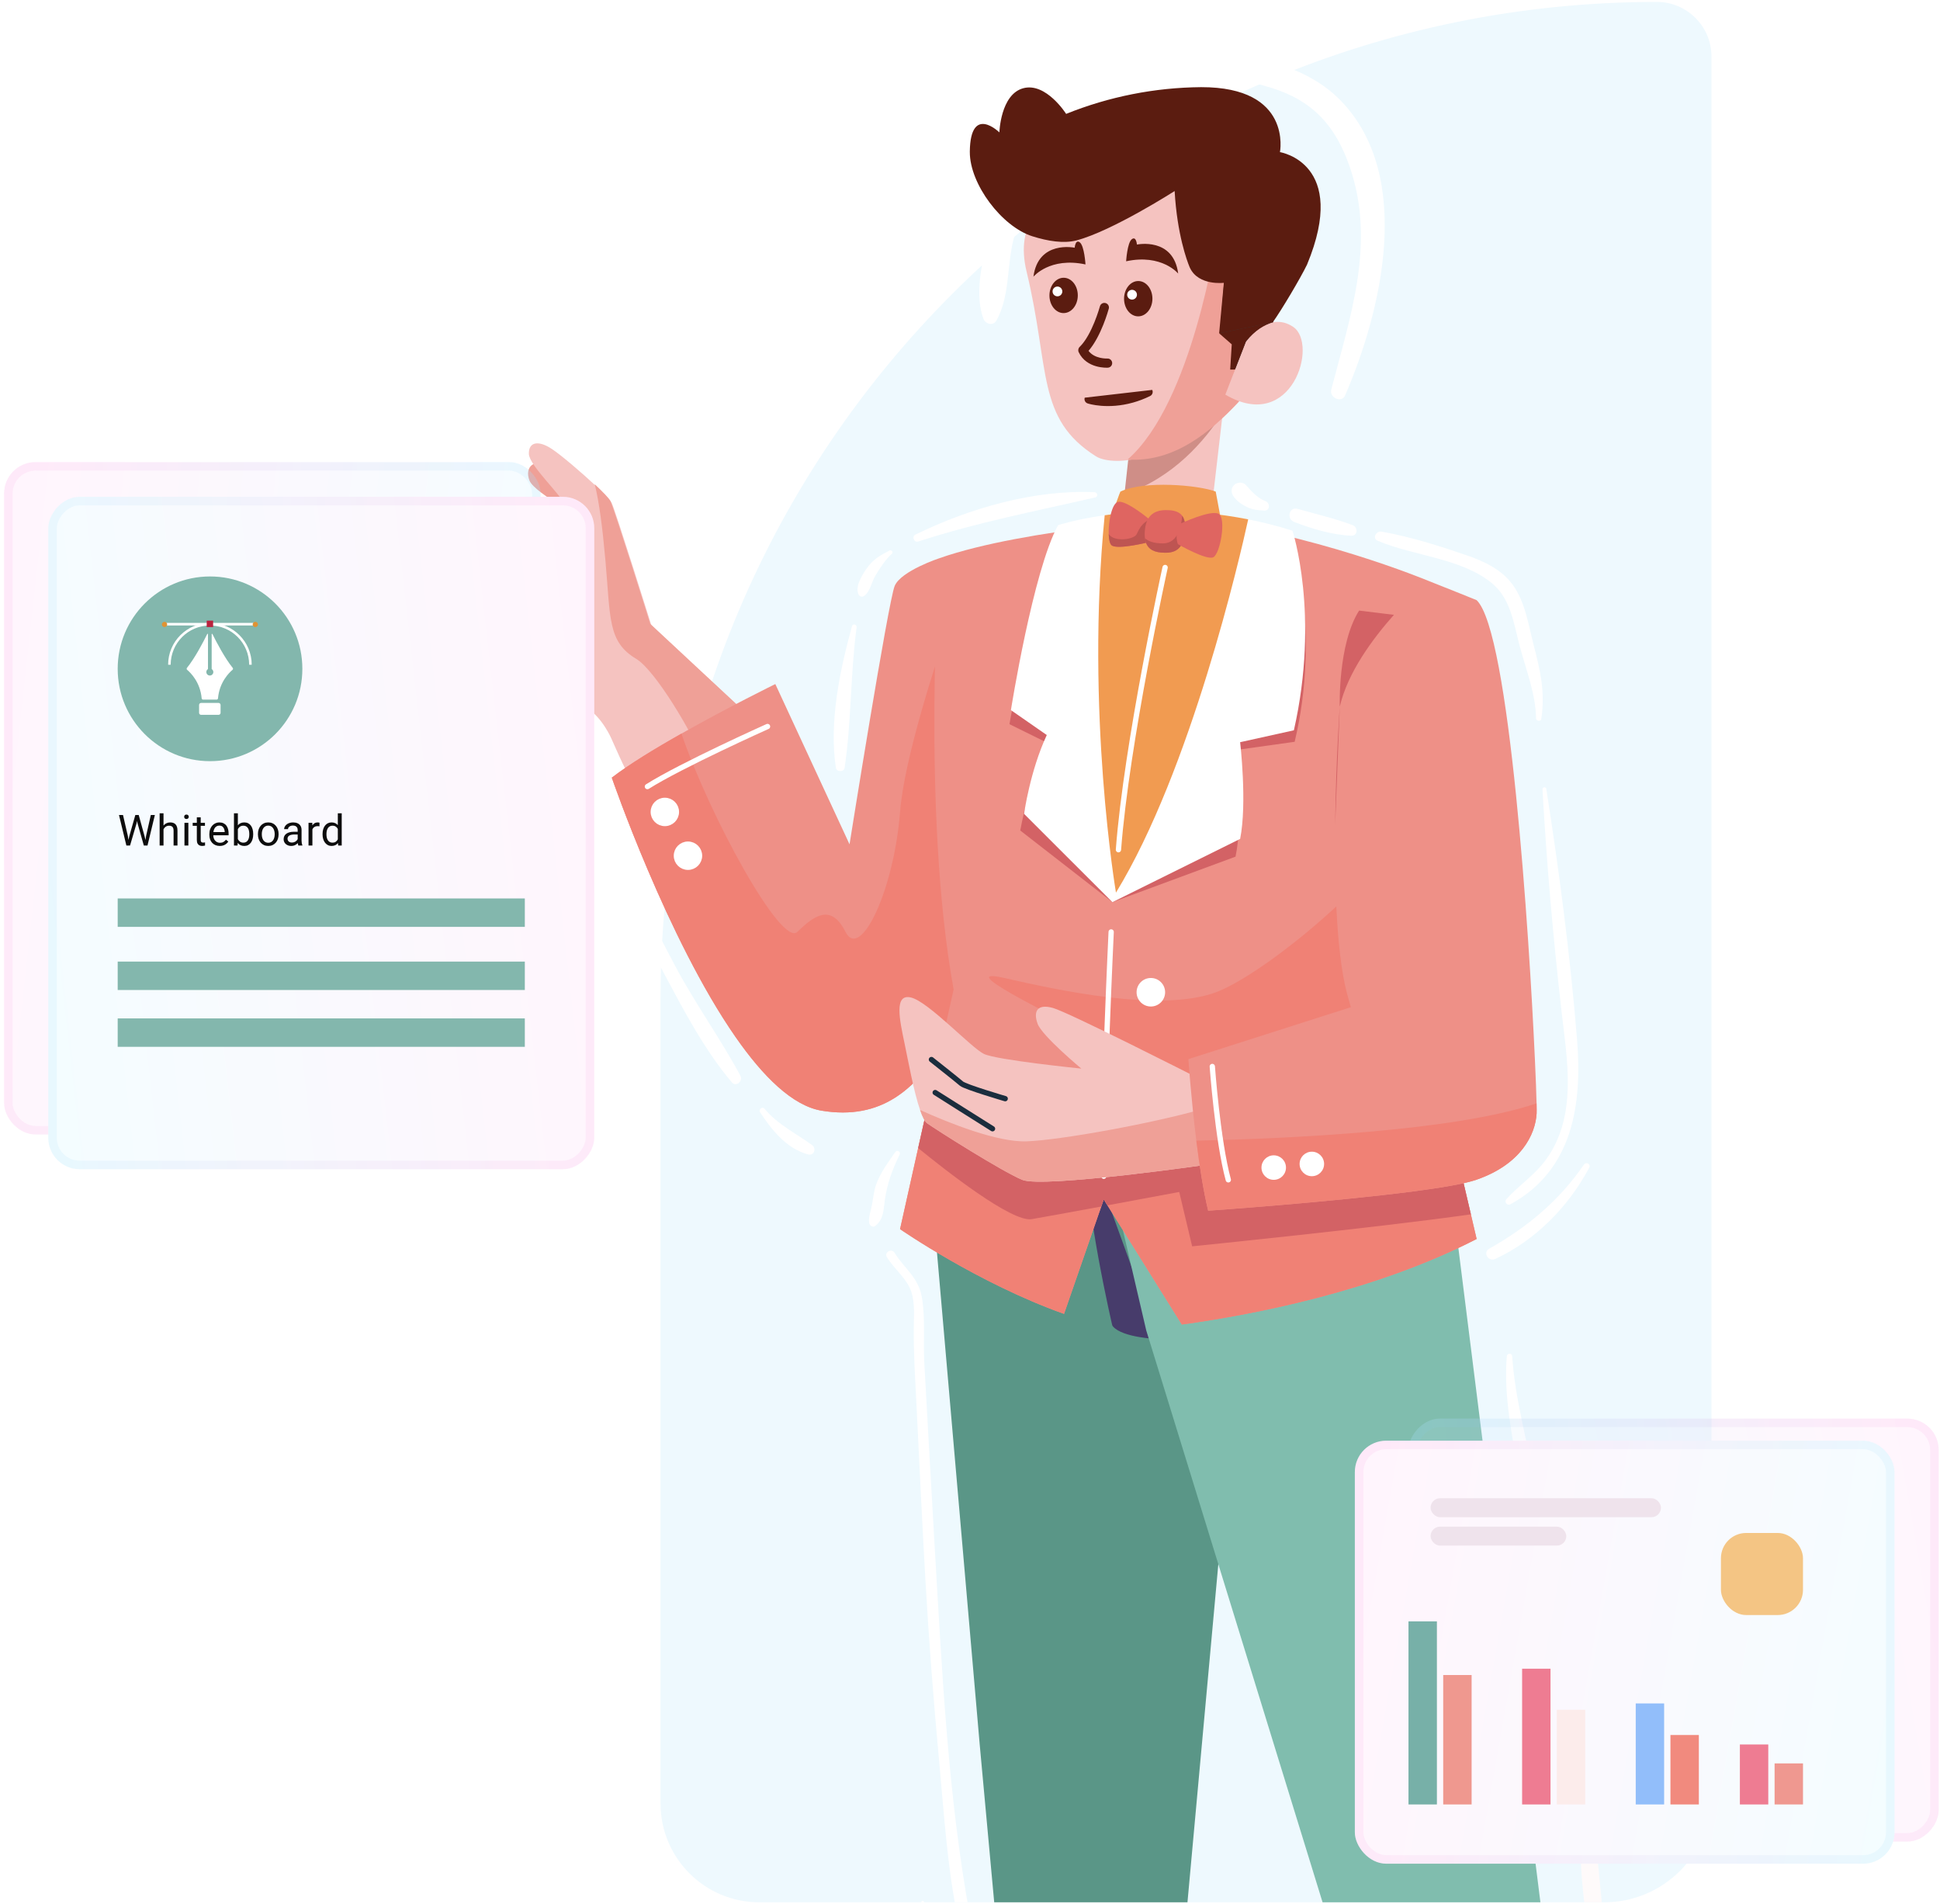                 <svg width="427" height="419" viewBox="0 0 427 419" fill="none" xmlns="http://www.w3.org/2000/svg">
                    <path d="M145.384 219.715C145.384 98.605 243.564 0.425 364.674 0.425C371.316 0.425 376.7 5.809 376.7 12.451V394.982C376.7 408.026 366.126 418.6 353.082 418.6H167.124C155.117 418.6 145.384 408.867 145.384 396.86V219.715Z" fill="#EEF9FE"/>
                    <g clip-path="url(#clip0_103_3)">
                    <path d="M205.838 271.112L207.377 288.768L212.366 346.201L215.63 383.808L224.463 479.877L255.515 482.699L270.352 320.158C270.352 320.158 275.59 239.672 247.378 237.451C219.155 235.23 206.148 246.136 205.838 271.112Z" fill="#5A9687"/>
                    <path d="M196.89 275.664C199.193 279.335 202.161 281.072 202.914 285.521C203.714 290.239 203.175 295.234 203.448 300.008C204.228 313.64 204.945 327.275 205.755 340.905C207.354 367.834 208.653 395.566 213.582 422.125C213.896 423.815 211.343 424.556 210.977 422.843C208.538 411.427 207.835 399.688 206.757 388.085C205.511 374.674 204.462 361.252 203.694 347.805C202.956 334.885 202.357 321.957 201.715 309.032C201.434 303.366 201.059 297.707 201.124 292.034C201.153 289.557 201.379 286.701 200.604 284.316C199.629 281.312 196.833 279.281 195.212 276.645C194.555 275.576 196.227 274.607 196.89 275.664Z" fill="white"/>
                    <path d="M203.448 418.537C206.367 425.661 209.196 434.115 209.709 441.845C210.31 450.883 210.143 459.888 211.399 468.899C211.6 470.334 209.398 470.949 209.203 469.504C208.115 461.46 206.477 453.445 206.437 445.305C206.393 436.248 203.442 427.661 202.768 418.629C202.737 418.206 203.313 418.207 203.448 418.537Z" fill="white"/>
                    <path d="M254.617 294.062C254.617 294.062 247.286 293.744 245.366 291.46C245.366 291.46 239.257 265.273 239.606 252.71" fill="#473C6B"/>
                    <path d="M254.617 294.062C254.617 294.062 247.286 293.744 245.366 291.46C245.366 291.46 239.257 265.273 239.606 252.71" stroke="#473C6B" stroke-width="1.165" stroke-miterlimit="10" stroke-linecap="round" stroke-linejoin="round"/>
                    <path d="M244.573 259.623L252.293 292.763L255.458 303.012L296.378 435.708L320.846 483.103C320.846 483.103 347.058 484.194 347.058 483.103C347.058 481.998 320.618 271.646 320.618 271.646C320.618 271.646 316.758 237.364 283.049 233.531C249.339 229.697 244.573 259.623 244.573 259.623Z" fill="#80BDAE"/>
                    <path d="M332.838 298.455C333.439 307.789 336.206 317.262 337.798 326.484C339.419 335.877 340.981 345.282 342.402 354.707C342.66 356.417 340.089 357.196 339.753 355.437C337.828 345.341 336.033 335.212 334.37 325.069C332.933 316.303 330.916 307.379 331.654 298.455C331.717 297.699 332.789 297.689 332.838 298.455Z" fill="white"/>
                    <path d="M343.452 369.924C343.445 372.672 343.799 375.386 344.371 378.071C344.836 380.251 345.592 382.341 345.675 384.583C345.7 385.254 344.761 385.677 344.303 385.151C340.849 381.186 340.984 374.849 341.487 369.924C341.613 368.693 343.456 368.633 343.452 369.924Z" fill="#FEFAFA"/>
                    <path d="M349.971 397.704C352.252 409.852 352.501 422.46 354.379 434.704C356.277 447.076 358.74 459.262 361.57 471.446C361.795 472.414 360.394 472.797 360.084 471.855C356.098 459.717 352.992 447.121 351.006 434.501C349.145 422.678 346.981 409.913 348.172 397.947C348.266 397.005 349.765 396.607 349.971 397.704Z" fill="#FEFAFA"/>
                    <path d="M137.837 154.295C137.468 153.998 133.399 154.009 133.399 154.009C133.399 154.009 116.525 148.605 112.35 145.86C108.174 143.114 111.2 140.145 115.018 141.535C118.836 142.925 129.327 142.023 129.327 142.023L134.878 148.431L137.837 154.295Z" fill="#EFA097"/>
                    <path d="M128.333 132.077C128.333 132.077 114.955 128.426 113.288 125.79C111.621 123.153 113.216 120.787 117.025 121.719C120.834 122.65 130.9 124.714 130.9 124.714L128.333 132.077Z" fill="#EFA097"/>
                    <path d="M129.786 122.838C129.786 122.838 116.407 119.188 114.741 116.551C113.074 113.915 114.669 111.549 118.477 112.481C122.286 113.412 132.352 115.476 132.352 115.476L129.786 122.838Z" fill="#EFA097"/>
                    <path d="M129.966 114.936C129.966 114.936 117.616 108.628 116.523 105.706C115.43 102.784 117.475 100.794 121.013 102.485C124.551 104.175 132.286 109.252 132.286 109.252L129.966 114.936Z" fill="#EFA097"/>
                    <path d="M121.515 98.825C123.469 100.123 127.975 103.941 131.172 106.943C132.945 108.609 134.315 110.022 134.615 110.633C135.464 112.34 143.385 137.657 143.385 137.657L166.36 158.902L148.252 169.85C148.252 169.85 138.957 171.029 138.437 170.612C137.918 170.196 134.615 162.624 134.615 162.624C134.615 162.624 132.508 157.68 128.988 155.701C125.456 153.718 122.405 148.805 122.263 146.641C122.122 144.477 124.68 112.905 124.184 110.969C123.688 109.033 116.456 102.442 116.406 99.854C116.346 97.25 118.488 96.799 121.515 98.825Z" fill="#F5C3C0"/>
                    <path d="M130.902 106.554C132.674 108.22 134.044 109.633 134.344 110.244C135.193 111.951 143.114 137.268 143.114 137.268L167.101 159.624L154.297 166.34C152.651 161.857 144.351 147.58 140.038 144.984C133.732 141.209 134.409 136.2 133.237 123.122C132.61 116.155 131.912 110.632 130.902 106.554Z" fill="#EFA097"/>
                    <path d="M134.658 171.123C134.658 171.123 146.859 206.62 161.938 228.246C167.97 236.906 174.461 243.333 180.829 244.4C187.394 245.492 192.619 244.301 196.926 241.596C207.265 235.12 212.428 219.983 218.46 206.62C218.559 206.397 218.658 206.161 218.758 205.913C218.832 205.714 218.907 205.516 218.981 205.317C224.244 190.292 215.183 152.772 210.008 133.95C208.146 127.176 206.793 122.821 206.793 122.821C206.793 122.821 198.329 125.613 196.926 128.925C195.524 132.238 186.985 185.788 186.985 185.788L170.651 150.526C170.651 150.526 160.226 155.638 149.986 161.433C144.178 164.708 138.431 168.219 134.658 171.123Z" fill="#EE9087"/>
                    <path d="M196.308 121.849C194.929 123.076 193.583 125.131 192.64 126.724C191.838 128.081 191.476 130.357 190.11 131.189C189.748 131.41 189.235 131.272 189.026 130.905C188.085 129.251 189.696 126.627 190.642 125.248C192.077 123.157 193.579 122.281 195.767 121.148C196.197 120.925 196.705 121.496 196.308 121.849Z" fill="white"/>
                    <path d="M188.538 138.07C187.158 148.316 187.423 158.795 185.897 168.967C185.755 169.916 184.124 169.916 183.98 168.967C182.454 158.866 184.848 147.524 187.526 137.791C187.711 137.119 188.626 137.423 188.538 138.07Z" fill="white"/>
                    <path d="M136.36 187.877C140.295 196.251 144.369 204.621 148.728 212.785C153.109 220.991 158.591 228.564 162.974 236.733C163.587 237.874 162.014 239.258 161.098 238.181C155.106 231.128 150.532 222.395 146.186 214.27C141.712 205.906 138.033 197.427 134.992 188.453C134.724 187.661 135.997 187.105 136.36 187.877Z" fill="white"/>
                    <path d="M168.258 243.958C171.169 247.456 175.145 249.359 178.748 251.974C179.735 252.69 179.19 254.386 177.879 254.034C173.12 252.758 169.845 248.643 167.276 244.715C166.893 244.13 167.8 243.408 168.258 243.958Z" fill="white"/>
                    <path d="M134.658 171.122C134.658 171.122 146.859 206.62 161.938 228.245C167.97 236.906 174.461 243.333 180.829 244.4C187.394 245.492 192.619 244.301 196.926 241.596C207.265 235.119 212.428 219.982 218.46 206.62C218.559 206.396 218.658 206.16 218.758 205.912C218.832 205.714 218.907 205.515 218.981 205.317C224.244 190.292 215.183 152.772 210.008 133.95C205.602 146.655 199.011 167.164 198.105 178.666C196.727 196.16 189.305 211.434 186.103 205.069C182.901 198.704 179.19 201.495 175.479 205.069C171.979 208.419 156.254 179.72 149.986 161.432C144.178 164.708 138.431 168.219 134.658 171.122Z" fill="#F08175"/>
                    <path d="M168.937 159.867C168.937 159.867 149.943 168.376 142.497 173.085L168.937 159.867Z" fill="white"/>
                    <path d="M168.937 159.867C168.937 159.867 149.943 168.376 142.497 173.085" stroke="white" stroke-width="1.165" stroke-miterlimit="10" stroke-linecap="round" stroke-linejoin="round"/>
                    <path d="M146.334 181.209C144.928 181.209 143.789 180.07 143.789 178.664C143.789 177.259 144.928 176.12 146.334 176.12C147.74 176.12 148.879 177.259 148.879 178.664C148.879 180.07 147.74 181.209 146.334 181.209Z" fill="white" stroke="white" stroke-width="1.165" stroke-miterlimit="10" stroke-linecap="round" stroke-linejoin="round"/>
                    <path d="M151.424 190.842C150.019 190.842 148.879 189.703 148.879 188.298C148.879 186.893 150.019 185.754 151.424 185.754C152.83 185.754 153.97 186.893 153.97 188.298C153.97 189.703 152.83 190.842 151.424 190.842Z" fill="white" stroke="white" stroke-width="1.165" stroke-miterlimit="10" stroke-linecap="round" stroke-linejoin="round"/>
                    <path d="M246.107 125.061L265.118 125.424L269.141 90.81L269.725 85.842L250.255 86.459L247.858 108.724L246.107 125.061Z" fill="#F5C3C0"/>
                    <path d="M247.496 108.758C258.261 105.144 265.233 96.937 269.132 90.817L269.725 85.842L249.933 86.459L247.496 108.758Z" fill="#CF8E87"/>
                    <path d="M241.244 100.425C243.221 101.672 247.844 101.814 251.664 100.425C258.608 100.734 266.714 94.72 272.381 88.687C274.509 86.444 276.057 83.93 277.198 81.377C280.699 73.836 280.602 66.236 280.602 66.236C281.202 61.75 281.241 57.67 280.506 54.092C279.577 49.587 277.411 45.952 273.619 43.496C271.376 42.065 268.571 41.04 265.128 40.498C249.692 38.101 220.752 38.226 225.962 59.801C231.172 81.377 228.046 92.092 241.244 100.425Z" fill="#F5C3C0"/>
                    <path d="M293.015 85.734C297.228 69.509 302.836 53.532 297.119 36.826C293.996 27.701 288.977 22.142 279.693 19.285C268.026 15.694 253.106 14.431 244.733 25.609C243.128 27.751 240.12 25.488 241.798 23.345C253.31 8.634 282.163 8.85 295.064 22.105C311.309 38.795 304.016 68.664 296.056 87.016C295.29 88.783 292.555 87.504 293.015 85.734Z" fill="white"/>
                    <path d="M231.771 32.628C227.394 37.994 224.685 46.175 223.046 52.792C221.607 58.603 222.26 65.285 219.321 70.523C218.613 71.784 216.918 71.344 216.466 70.15C214.066 63.798 216.858 54.042 219.016 47.863C221.55 40.607 225.246 36.656 230.975 31.832C231.534 31.361 232.229 32.067 231.771 32.628Z" fill="white"/>
                    <path d="M248.191 101.119C258.611 101.814 266.714 94.719 272.381 88.686C274.509 86.443 276.057 83.929 277.198 81.377C280.699 73.835 280.602 66.236 280.602 66.236C281.202 61.75 281.241 57.67 280.506 54.092C279.577 49.587 277.411 45.951 273.619 43.495C273.407 43.708 273.233 43.959 273.116 44.25C271.492 48.272 267.797 51.984 267.797 51.984C267.797 51.984 262.544 88.569 248.191 101.119Z" fill="#EFA097"/>
                    <path d="M271.253 75.736L270.892 81.156L277.205 81.38C280.695 73.828 280.599 66.228 280.599 66.228C281.208 61.749 281.25 57.664 280.51 54.097C276.42 53.557 269.538 60.756 269.538 60.756L268.51 73.259L271.253 75.736Z" fill="#3B3736"/>
                    <path d="M274.203 75.243C274.203 75.243 279.017 68.177 284.627 71.924C290.236 75.672 284.38 95.481 269.699 86.836L274.203 75.243Z" fill="#F5C3C0"/>
                    <path d="M287.681 58.232C286.255 61.182 282.06 68.253 280.145 70.912L268.336 73.343L269.378 62.232C269.378 62.232 263.834 62.933 261.931 58.982C261.884 58.892 261.842 58.8 261.806 58.704C261.271 57.406 259.083 51.566 258.541 42.038C258.541 42.038 244.843 50.809 236.966 52.892C234.131 53.642 230.603 53.059 227.241 51.996C220.496 49.871 213.438 40.511 213.459 33.442C213.459 33.395 213.459 33.349 213.459 33.303C213.612 22.886 219.968 29.136 219.968 29.136C219.968 29.136 220.211 20.762 225.226 19.414C230.241 18.067 234.659 25.06 234.659 25.06C244.103 21.259 254.176 19.264 264.355 19.178C284.549 19.13 281.721 33.476 281.721 33.476C281.721 33.476 296.962 35.858 287.681 58.232Z" fill="#5B1C10"/>
                    <path d="M280.145 70.912L268.336 73.343L271.114 75.773L270.767 81.328H271.809L274.24 75.079C276.356 72.64 278.061 71.606 280.145 70.912Z" fill="#5B1C10"/>
                    <path d="M198.105 270.468C198.105 270.468 215.308 282.404 234.198 289.116L242.935 263.929L260.125 291.461C275.478 289.352 302.398 284.252 325.012 272.639L310.428 210.292L311.868 179.659L314.313 127.784C314.313 127.784 288.758 117.101 261.292 113.999C261.292 113.999 225.87 116.158 206.793 122.821C206.793 122.821 202.76 178.344 209.896 217.737L204.485 241.919L198.105 270.468Z" fill="#EE9087"/>
                    <path d="M297.451 117.882C293.261 117.713 288.715 116.357 284.829 114.841C283.089 114.163 283.737 111.444 285.618 111.978C289.621 113.115 293.882 114.097 297.763 115.579C298.916 116.02 298.869 117.939 297.451 117.882Z" fill="white"/>
                    <path d="M241.096 109.448C227.909 112.494 215.013 114.947 202.093 119.164C201.214 119.451 200.609 118.068 201.457 117.654C213.339 111.844 227.631 107.706 240.941 108.307C241.57 108.336 241.76 109.294 241.096 109.448Z" fill="white"/>
                    <path d="M278.286 112.352C277.019 112.291 275.806 112.183 274.642 111.654C273.485 111.128 272.392 110.393 271.609 109.385C270.992 108.59 270.834 107.521 271.609 106.746C272.284 106.071 273.585 105.982 274.249 106.746C275.442 108.121 276.821 109.639 278.565 110.296C279.596 110.684 279.55 112.413 278.286 112.352Z" fill="white"/>
                    <path d="M198.01 254.076C196.409 257.298 195.253 260.516 194.753 264.082C194.447 266.269 194.487 268.377 192.62 269.771C192.032 270.209 191.343 269.598 191.292 269.009C191.177 267.672 191.64 266.562 191.895 265.254C192.189 263.748 192.313 262.198 192.814 260.739C193.725 258.088 195.486 255.802 197.046 253.512C197.451 252.918 198.331 253.429 198.01 254.076Z" fill="white"/>
                    <path d="M198.105 270.468C198.105 270.468 215.308 282.404 234.198 289.116L242.389 265.492L242.935 263.929L243.754 265.232L260.125 291.461C275.478 289.352 302.398 284.252 325.012 272.639L323.746 267.217L317.503 240.529L310.428 210.292L311.868 179.659C298.7 198.195 276.533 215.044 267.634 218.345C255.334 222.898 232.547 217.811 221.066 215.206C209.586 212.6 230.176 222.749 241.731 228.593C247.614 231.571 245.79 237.874 236.841 241.385C230.065 244.053 219.192 245.12 204.485 241.919L202.089 252.626L198.105 270.468Z" fill="#F08175"/>
                    <path d="M202.09 252.626C207.861 257.341 222.68 269.016 227.074 268.272C229.457 267.862 235.873 266.696 242.389 265.493L242.935 263.929L243.755 265.232C251.797 263.743 259.554 262.291 259.554 262.291L262.396 274.252C262.396 274.252 302.808 270.182 323.746 267.217L317.503 240.529L236.841 241.385C230.065 244.053 219.192 245.12 204.485 241.919L202.09 252.626Z" fill="#D36265"/>
                    <path d="M244.571 205.072C244.571 205.072 242.741 243.63 242.945 258.821L244.571 205.072Z" fill="white"/>
                    <path d="M244.571 205.072C244.571 205.072 242.741 243.63 242.945 258.821" stroke="white" stroke-width="1.165" stroke-miterlimit="10" stroke-linecap="round" stroke-linejoin="round"/>
                    <path d="M253.306 221.481C251.572 221.481 250.166 220.075 250.166 218.342C250.166 216.608 251.572 215.203 253.306 215.203C255.04 215.203 256.446 216.608 256.446 218.342C256.446 220.075 255.04 221.481 253.306 221.481Z" fill="white"/>
                    <path d="M252.298 246.695C250.564 246.695 249.158 245.29 249.158 243.556C249.158 241.822 250.564 240.417 252.298 240.417C254.032 240.417 255.438 241.822 255.438 243.556C255.438 245.29 254.032 246.695 252.298 246.695Z" fill="#1B2D3D"/>
                    <path d="M230.4 163.405C226.714 170.939 224.558 182.747 224.558 182.747L244.847 198.518L271.944 188.504C273.52 180.982 272.958 164.91 272.958 164.91L284.96 163.231C290.731 138.899 284.476 120.474 284.476 120.474C281.15 119.467 277.898 118.685 274.733 118.093C261.925 115.652 250.717 116.209 243.146 117.228C236.717 118.105 232.895 119.301 232.895 119.301C227.371 128.873 222.189 159.355 222.189 159.355L230.4 163.405Z" fill="#D36265"/>
                    <path d="M230.4 161.743C226.714 169.634 225.398 179.088 225.398 179.088L244.847 198.518L272.959 184.597C274.535 176.718 272.959 163.318 272.959 163.318L284.787 160.7C290.558 135.216 284.476 116.778 284.476 116.778C281.15 115.724 277.898 114.905 274.733 114.285C261.925 111.729 250.717 112.312 243.146 113.379C236.717 114.297 232.895 115.55 232.895 115.55C227.372 125.575 222.506 156.259 222.506 156.259L230.4 161.743Z" fill="white"/>
                    <path d="M245.628 196.421C262.148 169.398 272.946 122.449 274.733 114.285C261.925 111.729 250.717 112.312 243.146 113.379C238.864 156.68 245.628 196.421 245.628 196.421Z" fill="#F19B51"/>
                    <path d="M256.446 124.874C256.446 124.874 247.959 163.391 246.174 186.979" stroke="white" stroke-width="1.165" stroke-miterlimit="10" stroke-linecap="round" stroke-linejoin="round"/>
                    <path d="M267.583 108.173C263.725 106.709 251.789 105.704 246.604 108.173C246.604 108.173 244.881 112.209 244.718 114.809C244.718 114.809 246.363 117.043 253.477 118.232C260.59 119.421 269.03 115.946 269.03 115.946L267.583 108.173Z" fill="#F19B51"/>
                    <path d="M244.03 117.531C244.069 118.701 244.275 119.64 244.648 119.974C245.921 121.067 252.919 119.28 252.919 119.28C252.919 119.28 254.412 117.325 253.614 114.792C253.614 114.792 253.408 114.611 253.048 114.316C251.569 113.12 247.581 110.033 246.05 110.445C244.712 110.818 243.94 114.792 244.03 117.531Z" fill="#DF6561"/>
                    <path d="M244.03 117.531C244.069 118.701 244.275 119.64 244.648 119.974C245.921 121.067 252.92 119.28 252.92 119.28C252.92 119.28 254.412 117.325 253.614 114.792C253.614 114.792 253.408 114.612 253.048 114.316C251.376 115.062 250.745 116.348 250.179 117.556C249.639 118.701 245.291 119.37 244.03 117.531Z" fill="#BE5552"/>
                    <path d="M252.005 118.457C252.289 120.579 253.626 121.415 255.543 121.582C257.987 121.801 260.187 121.376 260.702 117.737C260.985 115.757 260.856 114.368 260.2 113.493C259.647 112.747 258.733 112.362 257.396 112.271C254.823 112.091 252.43 112.786 252.018 116.438C251.928 117.21 251.928 117.878 252.005 118.457Z" fill="#DF6561"/>
                    <path d="M252.006 118.457C252.289 120.578 253.627 121.414 255.544 121.582C257.988 121.8 260.188 121.376 260.703 117.736C260.986 115.756 260.857 114.367 260.201 113.493C260.059 115.563 259.352 119.537 256.02 119.575C253.872 119.588 252.675 119.035 252.006 118.457Z" fill="#BE5552"/>
                    <path d="M259.8 115.235C259.8 115.235 266.555 112.071 268.251 113.083C269.948 114.095 268.564 121.915 267.039 122.629C265.514 123.344 259.255 119.741 259.255 119.741C259.255 119.741 258.344 117.458 259.8 115.235Z" fill="#DF6561"/>
                    <path d="M199.098 229.623C199.892 233.407 201.133 240.28 202.511 244.251C203.008 245.715 203.529 246.782 204.038 247.154C205.962 248.531 220.421 257.713 225.001 259.623C229.58 261.534 266.827 256.125 266.827 256.125L264.543 244.077L263.19 236.968C263.19 236.968 235.24 222.761 231.74 221.794C228.252 220.826 227.408 222.588 228.376 225.268C229.332 227.935 238.008 235.144 238.008 235.144C238.008 235.144 219.341 233.258 216.573 231.918C213.793 230.59 204.398 220.466 200.55 219.511C196.69 218.543 198.018 224.449 199.098 229.623Z" fill="#F5C3C0"/>
                    <path d="M202.511 244.251C203.008 245.715 203.529 246.782 204.038 247.154C205.962 248.531 220.421 257.713 225.001 259.623C229.58 261.534 266.827 256.125 266.827 256.125L264.543 244.077C253.882 247.142 233.602 250.864 225.994 251.149C219.564 251.397 208.978 247.166 202.511 244.251Z" fill="#EFA097"/>
                    <path d="M205.01 233.149C205.01 233.149 210.802 237.728 211.63 238.452C212.457 239.176 221.248 241.761 221.248 241.761" stroke="#1B2D3D" stroke-width="1.165" stroke-miterlimit="10" stroke-linecap="round" stroke-linejoin="round"/>
                    <path d="M205.838 240.416C205.838 240.416 217.111 247.55 218.456 248.378" stroke="#1B2D3D" stroke-width="1.165" stroke-miterlimit="10" stroke-linecap="round" stroke-linejoin="round"/>
                    <path d="M261.565 233.06C261.565 233.06 262.148 241.621 263.315 251.001C263.985 256.361 264.854 261.981 265.921 266.41C265.921 266.41 292.966 264.537 310.974 262.18C317.279 261.361 322.48 260.48 325.012 259.586C334.804 256.187 337.969 249.611 338.217 244.995C338.23 244.685 338.23 243.928 338.205 242.787C338.155 240.727 338.044 237.452 337.845 233.27C336.592 205.652 332.26 138.962 325.012 132.064C325.012 132.064 318.508 129.421 314.313 127.783C314.313 127.783 298.054 141.68 294.889 155.489C294.889 155.489 291.749 199.684 296.366 218.183L297.322 221.632L261.565 233.06Z" fill="#EE9087"/>
                    <path d="M338.083 158.035C338.043 152.65 335.705 146.897 334.363 141.681C333.156 136.994 332.435 131.805 328.57 128.502C321.918 122.818 311.093 122.363 303.209 118.98C301.991 118.457 302.926 116.784 304.052 116.98C310.345 118.077 316.772 120.117 322.815 122.195C326.631 123.507 330.448 125.278 332.906 128.611C335.674 132.367 336.413 137.475 337.547 141.878C339.035 147.66 340.12 152.261 339.246 158.192C339.146 158.866 338.088 158.683 338.083 158.035Z" fill="white"/>
                    <path d="M340.337 173.551C343.21 191.876 345.62 210.316 347.119 228.819C348.266 242.991 346.188 257.521 332.448 264.996C331.714 265.396 331.016 264.469 331.569 263.857C334.204 260.938 337.478 258.803 339.908 255.657C342.803 251.91 344.301 247.509 344.826 242.822C345.579 236.103 344.475 229.29 343.712 222.626C341.847 206.333 340.423 190.028 339.503 173.664C339.477 173.194 340.262 173.074 340.337 173.551Z" fill="white"/>
                    <path d="M349.797 256.937C345.225 265.502 338.001 272.927 329.099 277.031C327.6 277.722 326.29 275.618 327.781 274.776C336.153 270.047 343.153 264.241 348.64 256.26C349.125 255.555 350.208 256.167 349.797 256.937Z" fill="white"/>
                    <path d="M294.889 155.489C294.889 155.489 294.042 167.411 293.875 181.463L294.889 155.489Z" fill="#D36265"/>
                    <path d="M306.805 135.293C302.091 140.596 296.593 148.055 294.889 155.489C294.889 155.489 294.44 141.764 299.143 134.359" fill="#D36265"/>
                    <path d="M263.315 251.001C263.985 256.361 264.854 261.981 265.921 266.41C265.921 266.41 292.965 264.537 310.974 262.18C317.279 261.361 322.48 260.48 325.012 259.586C334.804 256.187 337.969 249.611 338.217 244.995C338.23 244.685 338.23 243.928 338.205 242.787C320.159 248.928 283.111 250.566 263.315 251.001Z" fill="#F08175"/>
                    <path d="M266.831 234.677C266.831 234.677 268.005 251.013 270.354 259.621L266.831 234.677Z" fill="white"/>
                    <path d="M266.831 234.677C266.831 234.677 268.005 251.013 270.354 259.621" stroke="white" stroke-width="1.165" stroke-miterlimit="10" stroke-linecap="round" stroke-linejoin="round"/>
                    <path d="M288.743 258.821C287.253 258.821 286.045 257.613 286.045 256.124C286.045 254.635 287.253 253.428 288.743 253.428C290.232 253.428 291.44 254.635 291.44 256.124C291.44 257.613 290.232 258.821 288.743 258.821Z" fill="white"/>
                    <path d="M280.351 259.621C278.861 259.621 277.654 258.414 277.654 256.924C277.654 255.435 278.861 254.228 280.351 254.228C281.841 254.228 283.048 255.435 283.048 256.924C283.048 258.414 281.841 259.621 280.351 259.621Z" fill="white"/>
                    <path d="M244.06 80.872C243.994 80.891 243.923 80.903 243.851 80.907C243.66 80.92 239.166 81.159 237.423 77.498C237.237 77.106 237.321 76.638 237.633 76.337C240.372 73.699 242.081 67.46 242.099 67.397C242.243 66.855 242.802 66.54 243.336 66.687C243.873 66.832 244.192 67.386 244.046 67.924C243.976 68.184 242.382 73.995 239.588 77.203C240.945 79.025 243.699 78.896 243.729 78.894C244.283 78.864 244.76 79.287 244.792 79.842C244.821 80.324 244.508 80.747 244.06 80.872Z" fill="#5B1C10"/>
                    <path d="M249.379 88.587C243.775 90.157 239.607 88.846 239.396 88.777C238.867 88.605 238.579 88.038 238.75 87.509L253.607 85.797C253.852 86.298 253.644 86.902 253.144 87.146C251.84 87.785 250.578 88.252 249.379 88.587Z" fill="#5B1C10"/>
                    <path d="M247.863 57.494C247.863 57.494 248.111 53.423 249.104 52.649C250.097 51.874 250.241 53.815 250.241 53.815C250.241 53.815 258.271 52.117 259.322 60.194C259.322 60.194 255.713 55.8 247.863 57.494Z" fill="#5B1C10"/>
                    <path d="M238.92 58.189C238.92 58.189 238.672 54.118 237.679 53.343C236.686 52.569 236.542 54.51 236.542 54.51C236.542 54.51 228.512 52.811 227.461 60.889C227.461 60.889 231.07 56.494 238.92 58.189Z" fill="#5B1C10"/>
                    <path d="M250.507 69.613C248.783 69.603 247.396 67.854 247.409 65.708C247.422 63.561 248.83 61.829 250.554 61.84C252.277 61.85 253.664 63.598 253.652 65.745C253.639 67.892 252.231 69.623 250.507 69.613Z" fill="#5B1C10"/>
                    <path d="M249.46 65.885C248.889 66.045 248.295 65.711 248.135 65.139C247.975 64.568 248.309 63.975 248.88 63.815C249.452 63.655 250.045 63.988 250.205 64.56C250.365 65.131 250.032 65.725 249.46 65.885Z" fill="white"/>
                    <path d="M234.083 68.894C232.359 68.884 230.972 67.135 230.985 64.989C230.998 62.842 232.405 61.11 234.129 61.12C235.853 61.131 237.24 62.879 237.227 65.026C237.214 67.172 235.807 68.904 234.083 68.894Z" fill="#5B1C10"/>
                    <path d="M233.036 65.165C232.464 65.326 231.871 64.992 231.711 64.42C231.551 63.849 231.885 63.256 232.456 63.096C233.028 62.935 233.621 63.269 233.781 63.841C233.941 64.412 233.608 65.005 233.036 65.165Z" fill="white"/>
                    </g>
                    <g filter="url(#filter0_bi_103_3)">
                    <rect x="0.898" y="96.98" width="118.089" height="147.959" rx="6.909" fill="white" fill-opacity="0.1"/>
                    <rect x="0.898" y="96.98" width="118.089" height="147.959" rx="6.909" fill="url(#paint0_linear_103_3)" fill-opacity="0.08"/>
                    <rect x="1.839" y="97.921" width="116.208" height="146.078" rx="5.969" stroke="url(#paint1_linear_103_3)" stroke-opacity="0.1" stroke-width="1.881"/>
                    </g>
                    <g filter="url(#filter1_bi_103_3)">
                    <rect width="120.173" height="147.959" rx="6.909" transform="matrix(-1 0 0 1 130.796 104.621)" fill="white"/>
                    <rect width="120.173" height="147.959" rx="6.909" transform="matrix(-1 0 0 1 130.796 104.621)" fill="url(#paint2_linear_103_3)" fill-opacity="0.08"/>
                    <rect x="-0.94" y="0.94" width="118.292" height="146.078" rx="5.969" transform="matrix(-1 0 0 1 128.915 104.621)" stroke="url(#paint3_linear_103_3)" stroke-opacity="0.1" stroke-width="1.881"/>
                    </g>
                    <circle cx="46.227" cy="147.172" r="20.322" fill="#83B7AD"/>
                    <path d="M51.18 147.393C50.45 148.003 48.29 150.095 47.982 153.671C47.969 153.829 47.834 153.949 47.675 153.949H44.695C44.536 153.949 44.401 153.829 44.388 153.671C44.079 150.095 41.92 148.003 41.19 147.393C41.062 147.285 41.044 147.094 41.15 146.965C42.88 144.838 44.716 141.33 45.617 139.512C45.657 139.431 45.778 139.461 45.778 139.551V147.222C45.559 147.358 45.413 147.599 45.413 147.877C45.413 148.357 45.85 148.734 46.347 148.633C46.639 148.573 46.876 148.339 46.939 148.047C47.013 147.703 46.856 147.385 46.592 147.222V139.553C46.592 139.463 46.713 139.434 46.753 139.515C47.655 141.333 49.49 144.839 51.221 146.965C51.326 147.094 51.308 147.285 51.18 147.393Z" fill="white"/>
                    <path d="M48.106 157.301H44.264C44.019 157.301 43.82 157.102 43.82 156.856V155.124C43.82 154.878 44.019 154.679 44.264 154.679H48.106C48.351 154.679 48.55 154.878 48.55 155.124V156.856C48.55 157.102 48.351 157.301 48.106 157.301Z" fill="white"/>
                    <path d="M36.212 137.351H56.195" stroke="white" stroke-width="0.562" stroke-miterlimit="10"/>
                    <path d="M36.212 137.99C36.533 137.99 36.794 137.73 36.794 137.409C36.794 137.088 36.533 136.827 36.212 136.827C35.891 136.827 35.63 137.088 35.63 137.409C35.63 137.73 35.891 137.99 36.212 137.99Z" fill="#DF9334"/>
                    <path d="M56.195 137.99C56.516 137.99 56.776 137.73 56.776 137.409C56.776 137.088 56.516 136.827 56.195 136.827C55.874 136.827 55.613 137.088 55.613 137.409C55.613 137.73 55.874 137.99 56.195 137.99Z" fill="#DF9334"/>
                    <path d="M37.286 146.275C37.286 141.35 41.279 137.357 46.203 137.357C51.128 137.357 55.121 141.35 55.121 146.275" stroke="white" stroke-width="0.562" stroke-miterlimit="10"/>
                    <path d="M46.908 136.575H45.499V137.984H46.908V136.575Z" fill="#B9233E"/>
                    <path d="M28.453 184.026L29.787 179.336H30.433L30.059 181.159L28.624 186.056H27.982L28.453 184.026ZM27.073 179.336L28.134 183.933L28.453 186.056H27.816L26.187 179.336H27.073ZM32.159 183.929L33.197 179.336H34.088L32.464 186.056H31.827L32.159 183.929ZM30.53 179.336L31.827 184.026L32.297 186.056H31.656L30.271 181.159L29.893 179.336H30.53ZM35.99 178.967V186.056H35.136V178.967H35.99ZM35.786 183.37L35.431 183.356C35.434 183.015 35.485 182.699 35.584 182.41C35.682 182.118 35.82 181.864 35.999 181.649C36.177 181.433 36.39 181.267 36.636 181.15C36.885 181.03 37.16 180.97 37.462 180.97C37.708 180.97 37.93 181.004 38.127 181.072C38.323 181.136 38.491 181.241 38.63 181.386C38.771 181.53 38.879 181.718 38.953 181.949C39.026 182.176 39.063 182.455 39.063 182.784V186.056H38.205V182.775C38.205 182.513 38.166 182.304 38.09 182.147C38.013 181.987 37.9 181.872 37.753 181.801C37.605 181.727 37.423 181.69 37.208 181.69C36.996 181.69 36.802 181.735 36.627 181.824C36.454 181.913 36.305 182.036 36.179 182.193C36.056 182.35 35.959 182.53 35.888 182.733C35.82 182.933 35.786 183.146 35.786 183.37ZM41.459 181.063V186.056H40.6V181.063H41.459ZM40.535 179.738C40.535 179.599 40.577 179.483 40.66 179.387C40.746 179.292 40.873 179.244 41.039 179.244C41.202 179.244 41.326 179.292 41.413 179.387C41.502 179.483 41.546 179.599 41.546 179.738C41.546 179.87 41.502 179.984 41.413 180.079C41.326 180.172 41.202 180.218 41.039 180.218C40.873 180.218 40.746 180.172 40.66 180.079C40.577 179.984 40.535 179.87 40.535 179.738ZM45.109 181.063V181.718H42.409V181.063H45.109ZM43.323 179.849H44.177V184.819C44.177 184.989 44.203 185.116 44.255 185.202C44.308 185.289 44.375 185.346 44.458 185.373C44.541 185.401 44.631 185.415 44.726 185.415C44.797 185.415 44.871 185.409 44.948 185.396C45.028 185.381 45.088 185.369 45.128 185.359L45.132 186.056C45.065 186.078 44.975 186.098 44.864 186.116C44.757 186.138 44.626 186.149 44.472 186.149C44.263 186.149 44.071 186.107 43.895 186.024C43.72 185.941 43.58 185.802 43.475 185.609C43.374 185.412 43.323 185.147 43.323 184.815V179.849ZM48.372 186.149C48.024 186.149 47.709 186.09 47.426 185.973C47.146 185.853 46.904 185.686 46.701 185.47C46.501 185.255 46.347 184.999 46.24 184.704C46.132 184.409 46.078 184.086 46.078 183.735V183.541C46.078 183.135 46.138 182.773 46.258 182.456C46.378 182.136 46.541 181.866 46.747 181.644C46.954 181.423 47.187 181.255 47.449 181.141C47.711 181.027 47.981 180.97 48.261 180.97C48.618 180.97 48.926 181.032 49.184 181.155C49.446 181.278 49.66 181.45 49.826 181.672C49.992 181.89 50.115 182.149 50.195 182.447C50.275 182.743 50.315 183.066 50.315 183.416V183.799H46.586V183.103H49.461V183.038C49.449 182.816 49.403 182.601 49.323 182.392C49.246 182.183 49.123 182.01 48.954 181.875C48.784 181.739 48.554 181.672 48.261 181.672C48.067 181.672 47.889 181.713 47.726 181.796C47.563 181.876 47.423 181.996 47.306 182.156C47.189 182.316 47.098 182.512 47.034 182.743C46.969 182.973 46.937 183.239 46.937 183.541V183.735C46.937 183.972 46.969 184.195 47.034 184.404C47.101 184.61 47.198 184.792 47.324 184.949C47.454 185.106 47.609 185.229 47.791 185.318C47.975 185.407 48.184 185.452 48.418 185.452C48.72 185.452 48.975 185.39 49.184 185.267C49.394 185.144 49.577 184.979 49.733 184.773L50.251 185.184C50.143 185.347 50.006 185.502 49.84 185.65C49.673 185.798 49.469 185.918 49.226 186.01C48.986 186.102 48.701 186.149 48.372 186.149ZM51.496 178.967H52.355V185.087L52.281 186.056H51.496V178.967ZM55.729 183.518V183.615C55.729 183.978 55.686 184.315 55.599 184.626C55.513 184.933 55.387 185.201 55.221 185.429C55.055 185.656 54.852 185.833 54.612 185.959C54.372 186.086 54.096 186.149 53.786 186.149C53.469 186.149 53.19 186.095 52.95 185.987C52.713 185.876 52.513 185.718 52.35 185.512C52.187 185.306 52.056 185.056 51.958 184.764C51.863 184.472 51.796 184.142 51.76 183.776V183.352C51.796 182.983 51.863 182.652 51.958 182.359C52.056 182.067 52.187 181.818 52.35 181.612C52.513 181.403 52.713 181.244 52.95 181.136C53.187 181.026 53.463 180.97 53.776 180.97C54.09 180.97 54.369 181.032 54.612 181.155C54.855 181.275 55.058 181.447 55.221 181.672C55.387 181.896 55.513 182.166 55.599 182.479C55.686 182.79 55.729 183.136 55.729 183.518ZM54.87 183.615V183.518C54.87 183.269 54.847 183.035 54.801 182.816C54.755 182.595 54.681 182.401 54.58 182.235C54.478 182.066 54.344 181.933 54.178 181.838C54.012 181.739 53.807 181.69 53.564 181.69C53.349 181.69 53.161 181.727 53.001 181.801C52.844 181.875 52.71 181.975 52.599 182.101C52.489 182.224 52.398 182.366 52.327 182.526C52.26 182.683 52.209 182.846 52.175 183.015V184.127C52.224 184.342 52.304 184.55 52.415 184.75C52.529 184.947 52.679 185.109 52.867 185.235C53.058 185.361 53.293 185.424 53.573 185.424C53.804 185.424 54.001 185.378 54.164 185.286C54.33 185.19 54.464 185.059 54.566 184.893C54.67 184.727 54.747 184.535 54.796 184.316C54.846 184.098 54.87 183.864 54.87 183.615ZM56.772 183.615V183.509C56.772 183.149 56.824 182.815 56.928 182.507C57.033 182.196 57.184 181.927 57.381 181.699C57.578 181.469 57.816 181.29 58.096 181.164C58.376 181.035 58.69 180.97 59.038 180.97C59.389 180.97 59.704 181.035 59.984 181.164C60.267 181.29 60.507 181.469 60.704 181.699C60.904 181.927 61.056 182.196 61.161 182.507C61.265 182.815 61.318 183.149 61.318 183.509V183.615C61.318 183.975 61.265 184.309 61.161 184.616C61.056 184.924 60.904 185.193 60.704 185.424C60.507 185.652 60.269 185.83 59.989 185.959C59.712 186.086 59.398 186.149 59.047 186.149C58.696 186.149 58.381 186.086 58.101 185.959C57.821 185.83 57.581 185.652 57.381 185.424C57.184 185.193 57.033 184.924 56.928 184.616C56.824 184.309 56.772 183.975 56.772 183.615ZM57.625 183.509V183.615C57.625 183.864 57.655 184.099 57.713 184.321C57.772 184.539 57.859 184.733 57.976 184.902C58.096 185.072 58.245 185.206 58.424 185.304C58.602 185.399 58.81 185.447 59.047 185.447C59.281 185.447 59.485 185.399 59.661 185.304C59.839 185.206 59.987 185.072 60.104 184.902C60.221 184.733 60.309 184.539 60.367 184.321C60.428 184.099 60.459 183.864 60.459 183.615V183.509C60.459 183.263 60.428 183.03 60.367 182.812C60.309 182.59 60.219 182.395 60.099 182.226C59.982 182.053 59.835 181.918 59.656 181.819C59.481 181.721 59.275 181.672 59.038 181.672C58.804 181.672 58.598 181.721 58.419 181.819C58.244 181.918 58.096 182.053 57.976 182.226C57.859 182.395 57.772 182.59 57.713 182.812C57.655 183.03 57.625 183.263 57.625 183.509ZM65.522 185.202V182.632C65.522 182.435 65.482 182.264 65.402 182.119C65.325 181.972 65.208 181.858 65.051 181.778C64.894 181.698 64.701 181.658 64.47 181.658C64.254 181.658 64.065 181.695 63.902 181.769C63.742 181.843 63.616 181.939 63.524 182.059C63.434 182.179 63.39 182.309 63.39 182.447H62.536C62.536 182.269 62.582 182.092 62.674 181.916C62.767 181.741 62.899 181.583 63.071 181.441C63.247 181.296 63.456 181.183 63.699 181.099C63.945 181.013 64.219 180.97 64.52 180.97C64.884 180.97 65.204 181.032 65.481 181.155C65.76 181.278 65.979 181.464 66.136 181.713C66.296 181.959 66.376 182.269 66.376 182.641V184.967C66.376 185.133 66.39 185.31 66.417 185.498C66.448 185.686 66.493 185.847 66.551 185.982V186.056H65.66C65.618 185.958 65.584 185.827 65.559 185.664C65.534 185.498 65.522 185.344 65.522 185.202ZM65.67 183.029L65.679 183.629H64.816C64.573 183.629 64.356 183.649 64.165 183.689C63.974 183.726 63.814 183.782 63.685 183.859C63.556 183.936 63.458 184.033 63.39 184.15C63.322 184.264 63.288 184.398 63.288 184.552C63.288 184.709 63.324 184.852 63.394 184.981C63.465 185.11 63.571 185.213 63.713 185.29C63.858 185.364 64.034 185.401 64.244 185.401C64.505 185.401 64.736 185.346 64.936 185.235C65.136 185.124 65.294 184.989 65.411 184.829C65.531 184.669 65.596 184.513 65.605 184.362L65.97 184.773C65.948 184.902 65.89 185.046 65.794 185.202C65.699 185.359 65.571 185.51 65.411 185.655C65.254 185.796 65.067 185.915 64.848 186.01C64.633 186.102 64.39 186.149 64.119 186.149C63.781 186.149 63.484 186.082 63.228 185.95C62.976 185.818 62.779 185.641 62.638 185.419C62.499 185.195 62.43 184.944 62.43 184.667C62.43 184.399 62.482 184.164 62.587 183.961C62.691 183.755 62.842 183.584 63.039 183.449C63.236 183.31 63.473 183.206 63.75 183.135C64.027 183.064 64.336 183.029 64.677 183.029H65.67ZM68.762 181.847V186.056H67.908V181.063H68.739L68.762 181.847ZM70.322 181.035L70.317 181.829C70.246 181.813 70.179 181.804 70.114 181.801C70.053 181.795 69.982 181.792 69.902 181.792C69.705 181.792 69.531 181.823 69.38 181.884C69.23 181.946 69.102 182.032 68.997 182.143C68.893 182.253 68.809 182.386 68.748 182.539C68.689 182.69 68.651 182.856 68.633 183.038L68.393 183.176C68.393 182.875 68.422 182.592 68.48 182.327C68.542 182.063 68.636 181.829 68.762 181.626C68.888 181.419 69.048 181.259 69.242 181.146C69.439 181.029 69.673 180.97 69.943 180.97C70.005 180.97 70.076 180.978 70.156 180.993C70.236 181.006 70.291 181.019 70.322 181.035ZM74.356 185.087V178.967H75.214V186.056H74.429L74.356 185.087ZM70.996 183.615V183.518C70.996 183.136 71.042 182.79 71.134 182.479C71.229 182.166 71.363 181.896 71.535 181.672C71.711 181.447 71.919 181.275 72.159 181.155C72.402 181.032 72.672 180.97 72.971 180.97C73.285 180.97 73.559 181.026 73.792 181.136C74.029 181.244 74.229 181.403 74.392 181.612C74.558 181.818 74.689 182.067 74.785 182.359C74.88 182.652 74.946 182.983 74.983 183.352V183.776C74.949 184.142 74.883 184.472 74.785 184.764C74.689 185.056 74.558 185.306 74.392 185.512C74.229 185.718 74.029 185.876 73.792 185.987C73.555 186.095 73.279 186.149 72.962 186.149C72.669 186.149 72.402 186.086 72.159 185.959C71.919 185.833 71.711 185.656 71.535 185.429C71.363 185.201 71.229 184.933 71.134 184.626C71.042 184.315 70.996 183.978 70.996 183.615ZM71.854 183.518V183.615C71.854 183.864 71.879 184.098 71.928 184.316C71.98 184.535 72.06 184.727 72.168 184.893C72.275 185.059 72.412 185.19 72.579 185.286C72.745 185.378 72.943 185.424 73.174 185.424C73.457 185.424 73.689 185.364 73.871 185.244C74.055 185.124 74.203 184.966 74.314 184.769C74.425 184.572 74.511 184.358 74.572 184.127V183.015C74.535 182.846 74.482 182.683 74.411 182.526C74.343 182.366 74.254 182.224 74.143 182.101C74.035 181.975 73.902 181.875 73.742 181.801C73.585 181.727 73.399 181.69 73.183 181.69C72.949 181.69 72.748 181.739 72.579 181.838C72.412 181.933 72.275 182.066 72.168 182.235C72.06 182.401 71.98 182.595 71.928 182.816C71.879 183.035 71.854 183.269 71.854 183.518Z" fill="#0D0D0D"/>
                    <rect x="25.905" y="197.704" width="89.609" height="6.252" fill="#83B7AD"/>
                    <rect x="25.905" y="211.596" width="89.609" height="6.252" fill="#83B7AD"/>
                    <rect x="25.905" y="224.1" width="89.609" height="6.252" fill="#83B7AD"/>
                    <g filter="url(#filter2_bi_103_3)">
                    <rect width="116.7" height="93.082" rx="6.909" transform="matrix(-1 0 0 1 426.714 307.457)" fill="white" fill-opacity="0.1"/>
                    <rect width="116.7" height="93.082" rx="6.909" transform="matrix(-1 0 0 1 426.714 307.457)" fill="url(#paint4_linear_103_3)" fill-opacity="0.08"/>
                    <rect x="-0.94" y="0.94" width="114.819" height="91.201" rx="5.969" transform="matrix(-1 0 0 1 424.833 307.457)" stroke="url(#paint5_linear_103_3)" stroke-opacity="0.1" stroke-width="1.881"/>
                    </g>
                    <g filter="url(#filter3_bi_103_3)">
                    <rect x="298.205" y="312.32" width="118.784" height="93.082" rx="6.909" fill="white"/>
                    <rect x="298.205" y="312.32" width="118.784" height="93.082" rx="6.909" fill="url(#paint6_linear_103_3)" fill-opacity="0.08"/>
                    <rect x="299.146" y="313.26" width="116.903" height="91.201" rx="5.969" stroke="url(#paint7_linear_103_3)" stroke-opacity="0.1" stroke-width="1.881"/>
                    </g>
                    <rect x="314.877" y="329.686" width="50.709" height="4.168" rx="2.084" fill="#EFE3EC"/>
                    <rect x="314.877" y="335.938" width="29.87" height="4.168" rx="2.084" fill="#EFE3EC"/>
                    <rect x="378.784" y="337.327" width="18.061" height="18.061" rx="5.557" fill="#F4C584"/>
                    <rect x="310.014" y="356.777" width="6.252" height="40.289" fill="#77B0A8"/>
                    <rect x="335.021" y="367.196" width="6.252" height="29.87" fill="#EE7C92"/>
                    <rect x="360.029" y="374.837" width="6.252" height="22.229" fill="#92BEFA"/>
                    <rect x="382.952" y="383.868" width="6.252" height="13.198" fill="#EE7C92"/>
                    <rect x="317.655" y="368.586" width="6.252" height="28.48" fill="#EF988F"/>
                    <rect x="342.662" y="376.227" width="6.252" height="20.839" fill="#FCECEB"/>
                    <rect x="367.67" y="381.784" width="6.252" height="15.282" fill="#F18A7E"/>
                    <rect x="390.593" y="388.036" width="6.252" height="9.03" fill="#EF9890"/>
                    <defs>
                    <filter id="filter0_bi_103_3" x="-27.315" y="68.767" width="174.516" height="204.386" filterUnits="userSpaceOnUse" color-interpolation-filters="sRGB">
                    <feFlood flood-opacity="0" result="BackgroundImageFix"/>
                    <feGaussianBlur in="BackgroundImage" stdDeviation="14.107"/>
                    <feComposite in2="SourceAlpha" operator="in" result="effect1_backgroundBlur_103_3"/>
                    <feBlend mode="normal" in="SourceGraphic" in2="effect1_backgroundBlur_103_3" result="shape"/>
                    <feColorMatrix in="SourceAlpha" type="matrix" values="0 0 0 0 0 0 0 0 0 0 0 0 0 0 0 0 0 0 127 0" result="hardAlpha"/>
                    <feOffset dy="4.702"/>
                    <feGaussianBlur stdDeviation="9.405"/>
                    <feComposite in2="hardAlpha" operator="arithmetic" k2="-1" k3="1"/>
                    <feColorMatrix type="matrix" values="0 0 0 0 1 0 0 0 0 1 0 0 0 0 1 0 0 0 0.4 0"/>
                    <feBlend mode="normal" in2="shape" result="effect2_innerShadow_103_3"/>
                    </filter>
                    <filter id="filter1_bi_103_3" x="-17.59" y="76.408" width="176.6" height="204.386" filterUnits="userSpaceOnUse" color-interpolation-filters="sRGB">
                    <feFlood flood-opacity="0" result="BackgroundImageFix"/>
                    <feGaussianBlur in="BackgroundImage" stdDeviation="14.107"/>
                    <feComposite in2="SourceAlpha" operator="in" result="effect1_backgroundBlur_103_3"/>
                    <feBlend mode="normal" in="SourceGraphic" in2="effect1_backgroundBlur_103_3" result="shape"/>
                    <feColorMatrix in="SourceAlpha" type="matrix" values="0 0 0 0 0 0 0 0 0 0 0 0 0 0 0 0 0 0 127 0" result="hardAlpha"/>
                    <feOffset dy="4.702"/>
                    <feGaussianBlur stdDeviation="9.405"/>
                    <feComposite in2="hardAlpha" operator="arithmetic" k2="-1" k3="1"/>
                    <feColorMatrix type="matrix" values="0 0 0 0 1 0 0 0 0 1 0 0 0 0 1 0 0 0 0.4 0"/>
                    <feBlend mode="normal" in2="shape" result="effect2_innerShadow_103_3"/>
                    </filter>
                    <filter id="filter2_bi_103_3" x="281.801" y="279.244" width="173.127" height="149.509" filterUnits="userSpaceOnUse" color-interpolation-filters="sRGB">
                    <feFlood flood-opacity="0" result="BackgroundImageFix"/>
                    <feGaussianBlur in="BackgroundImage" stdDeviation="14.107"/>
                    <feComposite in2="SourceAlpha" operator="in" result="effect1_backgroundBlur_103_3"/>
                    <feBlend mode="normal" in="SourceGraphic" in2="effect1_backgroundBlur_103_3" result="shape"/>
                    <feColorMatrix in="SourceAlpha" type="matrix" values="0 0 0 0 0 0 0 0 0 0 0 0 0 0 0 0 0 0 127 0" result="hardAlpha"/>
                    <feOffset dy="4.702"/>
                    <feGaussianBlur stdDeviation="9.405"/>
                    <feComposite in2="hardAlpha" operator="arithmetic" k2="-1" k3="1"/>
                    <feColorMatrix type="matrix" values="0 0 0 0 1 0 0 0 0 1 0 0 0 0 1 0 0 0 0.4 0"/>
                    <feBlend mode="normal" in2="shape" result="effect2_innerShadow_103_3"/>
                    </filter>
                    <filter id="filter3_bi_103_3" x="269.992" y="284.106" width="175.211" height="149.509" filterUnits="userSpaceOnUse" color-interpolation-filters="sRGB">
                    <feFlood flood-opacity="0" result="BackgroundImageFix"/>
                    <feGaussianBlur in="BackgroundImage" stdDeviation="14.107"/>
                    <feComposite in2="SourceAlpha" operator="in" result="effect1_backgroundBlur_103_3"/>
                    <feBlend mode="normal" in="SourceGraphic" in2="effect1_backgroundBlur_103_3" result="shape"/>
                    <feColorMatrix in="SourceAlpha" type="matrix" values="0 0 0 0 0 0 0 0 0 0 0 0 0 0 0 0 0 0 127 0" result="hardAlpha"/>
                    <feOffset dy="4.702"/>
                    <feGaussianBlur stdDeviation="9.405"/>
                    <feComposite in2="hardAlpha" operator="arithmetic" k2="-1" k3="1"/>
                    <feColorMatrix type="matrix" values="0 0 0 0 1 0 0 0 0 1 0 0 0 0 1 0 0 0 0.4 0"/>
                    <feBlend mode="normal" in2="shape" result="effect2_innerShadow_103_3"/>
                    </filter>
                    <linearGradient id="paint0_linear_103_3" x1="5.819" y1="126.572" x2="135.436" y2="140.94" gradientUnits="userSpaceOnUse">
                    <stop stop-color="#FE82DB"/>
                    <stop offset="1" stop-color="#68E4FF"/>
                    </linearGradient>
                    <linearGradient id="paint1_linear_103_3" x1="4.588" y1="103.706" x2="118.987" y2="103.706" gradientUnits="userSpaceOnUse">
                    <stop stop-color="#FD84DC"/>
                    <stop offset="1" stop-color="#7FD6FA"/>
                    </linearGradient>
                    <linearGradient id="paint2_linear_103_3" x1="5.007" y1="29.592" x2="136.855" y2="44.465" gradientUnits="userSpaceOnUse">
                    <stop stop-color="#FE82DB"/>
                    <stop offset="1" stop-color="#68E4FF"/>
                    </linearGradient>
                    <linearGradient id="paint3_linear_103_3" x1="3.755" y1="6.725" x2="120.173" y2="6.725" gradientUnits="userSpaceOnUse">
                    <stop stop-color="#FD84DC"/>
                    <stop offset="1" stop-color="#7FD6FA"/>
                    </linearGradient>
                    <linearGradient id="paint4_linear_103_3" x1="4.862" y1="18.616" x2="130.713" y2="40.531" gradientUnits="userSpaceOnUse">
                    <stop stop-color="#FE82DB"/>
                    <stop offset="1" stop-color="#68E4FF"/>
                    </linearGradient>
                    <linearGradient id="paint5_linear_103_3" x1="3.647" y1="4.231" x2="116.7" y2="4.231" gradientUnits="userSpaceOnUse">
                    <stop stop-color="#FD84DC"/>
                    <stop offset="1" stop-color="#7FD6FA"/>
                    </linearGradient>
                    <linearGradient id="paint6_linear_103_3" x1="303.155" y1="330.936" x2="431.117" y2="353.616" gradientUnits="userSpaceOnUse">
                    <stop stop-color="#FE82DB"/>
                    <stop offset="1" stop-color="#68E4FF"/>
                    </linearGradient>
                    <linearGradient id="paint7_linear_103_3" x1="301.917" y1="316.551" x2="416.989" y2="316.551" gradientUnits="userSpaceOnUse">
                    <stop stop-color="#FD84DC"/>
                    <stop offset="1" stop-color="#7FD6FA"/>
                    </linearGradient>
                    <clipPath id="clip0_103_3">
                    <rect width="265.354" height="406.366" fill="white" transform="translate(105.095 12.234)"/>
                    </clipPath>
                    </defs>
                </svg>